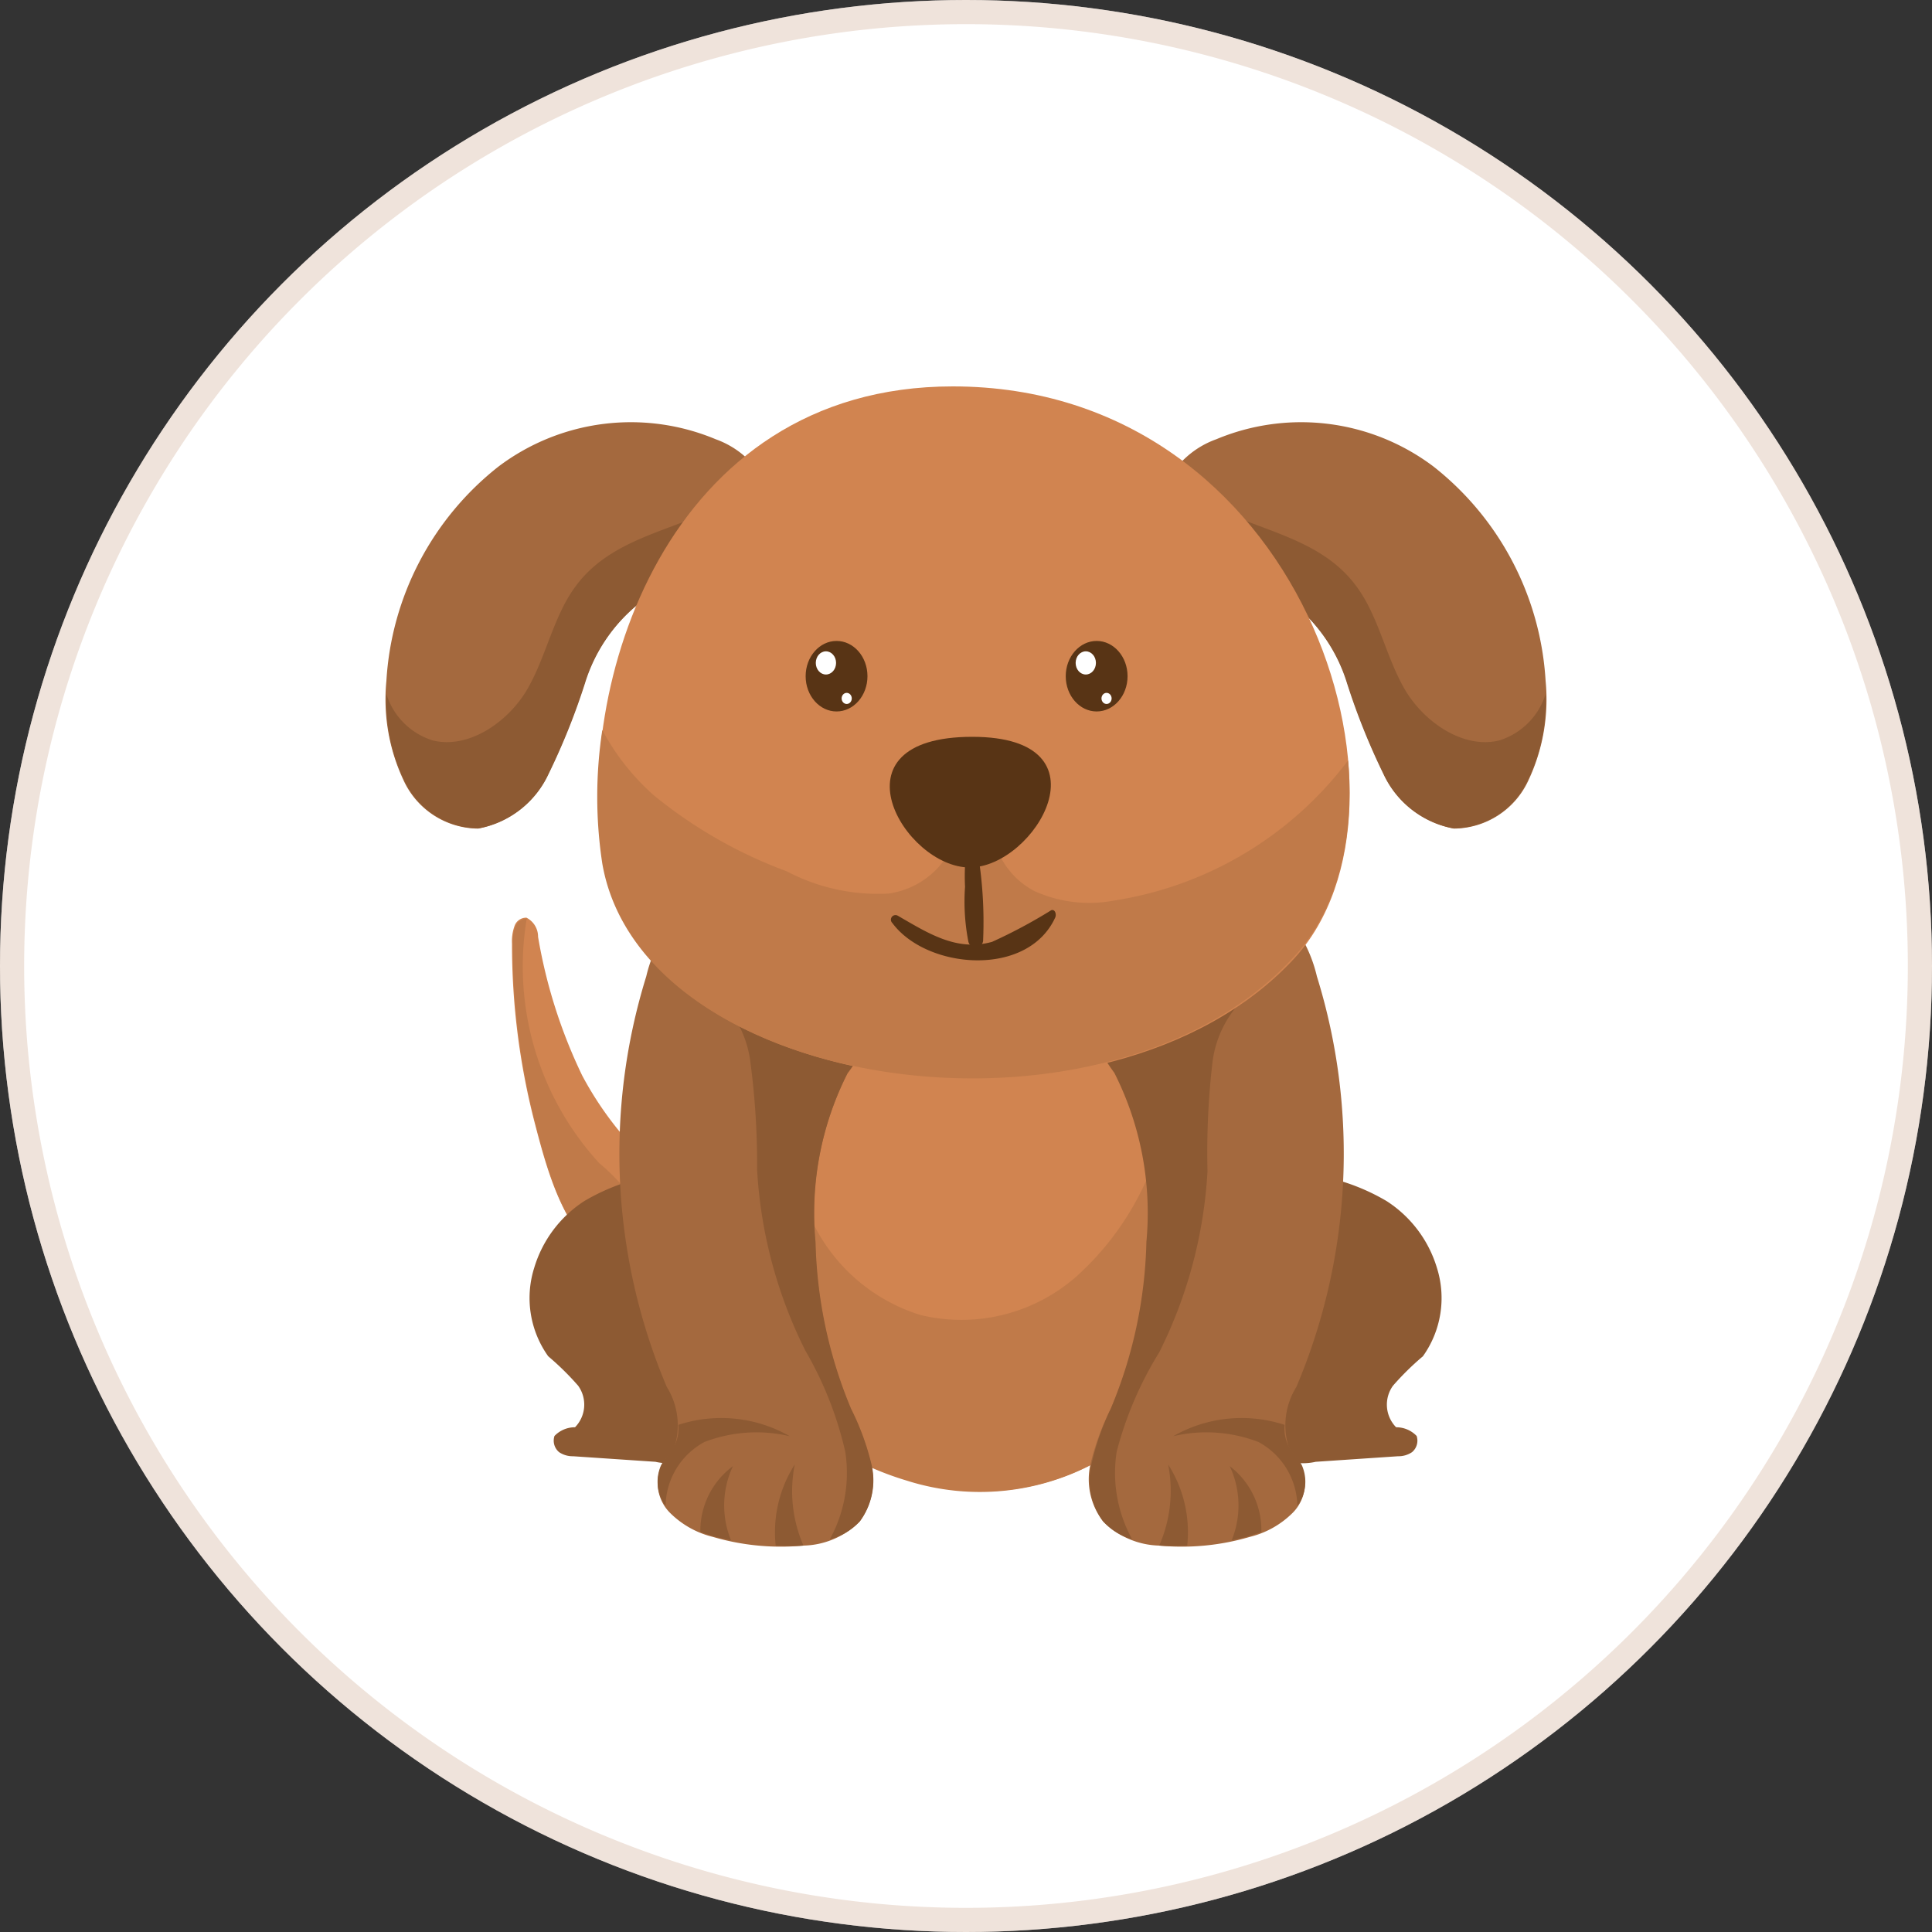 <svg id="Layer_1" data-name="Layer 1" xmlns="http://www.w3.org/2000/svg" viewBox="0 0 80 80"><rect x="0" y="0" width="80" height="80" fill="#333333" stroke="none"/><defs><style>.cls-1{fill:#fff;}.cls-2{opacity:0.5;}.cls-3{fill:#dfc7b7;}.cls-4{fill:#d18450;}.cls-5{fill:#c07a49;}.cls-6{fill:#a4693e;}.cls-7{fill:#8d5a33;}.cls-8{fill:#583415;}</style></defs><title>a</title><circle id="_Path_" data-name="&lt;Path&gt;" class="cls-1" cx="40" cy="40" r="40"/><g id="_Group_" data-name="&lt;Group&gt;" class="cls-2"><path class="cls-3" d="M40,1A39,39,0,1,1,1,40,39,39,0,0,1,40,1m0-1A40,40,0,1,0,80,40,40,40,0,0,0,40,0h0Z"/></g><path class="cls-4" d="M28.65,51a1.69,1.69,0,0,0-.07-1.29,2.3,2.3,0,0,0-.68-0.67,14.1,14.1,0,0,1-3.79-4.5,21.42,21.42,0,0,1-1.83-5.75A0.88,0.88,0,0,0,21.8,38a0.51,0.51,0,0,0-.5.36,1.84,1.84,0,0,0-.1.71,29.47,29.47,0,0,0,.95,7.46c0.54,2.07,1.25,4.67,3.12,5.69A2.37,2.37,0,0,0,28.65,51Z"/><path class="cls-5" d="M24.81,48.16a12.06,12.06,0,0,1-3-10.12,0.52,0.52,0,0,0-.48.36,1.84,1.84,0,0,0-.1.71,29.47,29.47,0,0,0,.95,7.46c0.54,2.07,1.25,4.67,3.12,5.69l0.15,0.07a1.49,1.49,0,0,0,1-1,2.26,2.26,0,0,0-.35-1.84A9,9,0,0,0,24.81,48.16Z"/><path class="cls-6" d="M16,28.19a7.88,7.88,0,0,0,.71,4.12,3.42,3.42,0,0,0,3.09,2,4,4,0,0,0,2.9-2.26,28,28,0,0,0,1.51-3.77,6.81,6.81,0,0,1,2.18-3.24,2.48,2.48,0,0,1,3.35.29A9.8,9.8,0,0,0,31.52,23a3.78,3.78,0,0,0,.18-3,3.73,3.73,0,0,0-2.06-1.81,9.1,9.1,0,0,0-9,1.13A12.21,12.21,0,0,0,16,28.19Z"/><path class="cls-7" d="M31.69,19.94a2.65,2.65,0,0,0-.13-0.25c-2.11,2.28-5.82,2-7.72,4.58-0.92,1.23-1.22,2.91-2,4.26s-2.42,2.5-3.92,2.13A2.92,2.92,0,0,1,16,28.74a7.45,7.45,0,0,0,.73,3.56,3.42,3.42,0,0,0,3.09,2,4,4,0,0,0,2.9-2.26,28,28,0,0,0,1.51-3.77,6.81,6.81,0,0,1,2.18-3.24,2.48,2.48,0,0,1,3.35.29A9.8,9.8,0,0,0,31.52,23,3.78,3.78,0,0,0,31.69,19.94Z"/><path class="cls-6" d="M64,28.19a7.88,7.88,0,0,1-.71,4.12,3.42,3.42,0,0,1-3.09,2,4,4,0,0,1-2.9-2.26,28,28,0,0,1-1.51-3.77,6.81,6.81,0,0,0-2.18-3.24,2.48,2.48,0,0,0-3.35.29A9.8,9.8,0,0,1,48.48,23a3.78,3.78,0,0,1-.18-3,3.73,3.73,0,0,1,2.06-1.81,9.1,9.1,0,0,1,9,1.13A12.21,12.21,0,0,1,64,28.19Z"/><path class="cls-7" d="M48.31,19.94a2.66,2.66,0,0,1,.13-0.25c2.11,2.28,5.82,2,7.72,4.58,0.92,1.23,1.22,2.91,2,4.26s2.42,2.5,3.92,2.13A2.92,2.92,0,0,0,64,28.74a7.45,7.45,0,0,1-.73,3.56,3.42,3.42,0,0,1-3.09,2,4,4,0,0,1-2.9-2.26,28,28,0,0,1-1.51-3.77,6.81,6.81,0,0,0-2.18-3.24,2.48,2.48,0,0,0-3.35.29A9.8,9.8,0,0,1,48.48,23,3.78,3.78,0,0,1,48.31,19.94Z"/><path class="cls-7" d="M29.86,57.39a16.63,16.63,0,0,0-2.74-8.73,8.66,8.66,0,0,0-2.92,1.07,5,5,0,0,0-2.08,2.77,4.15,4.15,0,0,0,.58,3.66,11.44,11.44,0,0,1,1.24,1.22,1.34,1.34,0,0,1-.13,1.72,1.17,1.17,0,0,0-.85.36,0.62,0.62,0,0,0,.19.67,1,1,0,0,0,.58.17l3.41,0.23a2.36,2.36,0,0,0,2.26-.7A4,4,0,0,0,29.86,57.39Z"/><path class="cls-7" d="M51.75,57.39a16.63,16.63,0,0,1,2.74-8.73,8.66,8.66,0,0,1,2.92,1.07A5,5,0,0,1,59.5,52.5a4.15,4.15,0,0,1-.58,3.66,11.44,11.44,0,0,0-1.24,1.22,1.34,1.34,0,0,0,.13,1.72,1.17,1.17,0,0,1,.85.36,0.62,0.62,0,0,1-.19.67,1,1,0,0,1-.58.17l-3.41.23a2.36,2.36,0,0,1-2.26-.7A4,4,0,0,1,51.75,57.39Z"/><path class="cls-4" d="M35.67,40.64a9.2,9.2,0,0,0-4.38,5.14,15.75,15.75,0,0,0-.78,7.29,10.42,10.42,0,0,0,1.29,4.27,8.26,8.26,0,0,0,3,2.75,12.74,12.74,0,0,0,2.75,1.19A10,10,0,0,0,46.27,60a10.27,10.27,0,0,0,4-8.88,14.85,14.85,0,0,0-1.13-4.29,11.86,11.86,0,0,0-3.74-5.47,9.21,9.21,0,0,0-4.68-1.4A10,10,0,0,0,35.67,40.64Z"/><path class="cls-5" d="M44.59,52.84a7.21,7.21,0,0,1-6.48,1.61,7.39,7.39,0,0,1-4.92-5.05L30.43,52.1q0,0.48.08,1a10.42,10.42,0,0,0,1.29,4.27,8.26,8.26,0,0,0,3,2.75,12.75,12.75,0,0,0,2.75,1.19A10,10,0,0,0,46.27,60a10.27,10.27,0,0,0,4-8.88c0-.06,0-0.12,0-0.18a14.69,14.69,0,0,0-2-4.61A11.84,11.84,0,0,1,44.59,52.84Z"/><path class="cls-6" d="M27.93,59.91a3,3,0,0,0-.32-2.48,24.76,24.76,0,0,1-.85-17,5.89,5.89,0,0,1,1.83-3.07,4,4,0,0,1,3.57-.48,6.9,6.9,0,0,1,3,2.14,4,4,0,0,1,1.16,2.53,6.22,6.22,0,0,1-1.23,2.9,12.85,12.85,0,0,0-1.33,7,19,19,0,0,0,1.47,6.9,10.7,10.7,0,0,1,.85,2.32A2.85,2.85,0,0,1,35.6,63a3.39,3.39,0,0,1-2.33,1,10,10,0,0,1-3.75-.36,3.79,3.79,0,0,1-1.78-1,1.75,1.75,0,0,1-.37-1.91C27.52,60.42,27.77,60.2,27.93,59.91Z"/><path class="cls-7" d="M36.33,41.55A4,4,0,0,0,35.17,39a6.9,6.9,0,0,0-3-2.14,4,4,0,0,0-3.57.48,3.45,3.45,0,0,0-.38.34l0.67,3a4.45,4.45,0,0,1,2.19,3.36,32.26,32.26,0,0,1,.27,4.39,19.11,19.11,0,0,0,2,7.5A14.93,14.93,0,0,1,35,60.11a5.69,5.69,0,0,1-.64,3.63A2.57,2.57,0,0,0,35.6,63a2.85,2.85,0,0,0,.49-2.35,10.7,10.7,0,0,0-.85-2.32,19,19,0,0,1-1.47-6.9,12.85,12.85,0,0,1,1.33-7A6.22,6.22,0,0,0,36.33,41.55Z"/><path class="cls-7" d="M29.17,59.71a6,6,0,0,1,3.53-.24A5.71,5.71,0,0,0,28.09,59a1.61,1.61,0,0,1-.17.88c-0.15.29-.4,0.51-0.55,0.8a1.69,1.69,0,0,0,.19,1.68A3.06,3.06,0,0,1,29.17,59.71Z"/><path class="cls-7" d="M32.91,60.64A5.2,5.2,0,0,0,32.12,64a10,10,0,0,0,1.15,0h0A5.64,5.64,0,0,1,32.91,60.64Z"/><path class="cls-7" d="M30.27,63.78a3.82,3.82,0,0,1,.08-3.07A3.33,3.33,0,0,0,29,63.44l0.49,0.16C29.77,63.67,30,63.73,30.27,63.78Z"/><path class="cls-6" d="M53.36,59.91a3,3,0,0,1,.32-2.48,24.76,24.76,0,0,0,.85-17,5.89,5.89,0,0,0-1.83-3.07,4,4,0,0,0-3.57-.48,6.9,6.9,0,0,0-3,2.14,4,4,0,0,0-1.16,2.53,6.22,6.22,0,0,0,1.23,2.9,12.85,12.85,0,0,1,1.33,7A19,19,0,0,1,46,58.32a10.7,10.7,0,0,0-.85,2.32A2.85,2.85,0,0,0,45.68,63,3.39,3.39,0,0,0,48,64a10,10,0,0,0,3.75-.36,3.79,3.79,0,0,0,1.78-1,1.75,1.75,0,0,0,.37-1.91C53.76,60.42,53.51,60.2,53.36,59.91Z"/><path class="cls-7" d="M44.95,41.55A4,4,0,0,1,46.11,39a6.9,6.9,0,0,1,3-2.14,4,4,0,0,1,3.57.48,3.45,3.45,0,0,1,.38.34l-0.67,3a4.45,4.45,0,0,0-2.19,3.36A32.26,32.26,0,0,0,50,48.5,19.11,19.11,0,0,1,48,56a14.93,14.93,0,0,0-1.76,4.11,5.69,5.69,0,0,0,.64,3.63A2.57,2.57,0,0,1,45.68,63a2.85,2.85,0,0,1-.49-2.35A10.7,10.7,0,0,1,46,58.32a19,19,0,0,0,1.47-6.9,12.85,12.85,0,0,0-1.33-7A6.22,6.22,0,0,1,44.95,41.55Z"/><path class="cls-7" d="M52.11,59.71a6,6,0,0,0-3.53-.24A5.71,5.71,0,0,1,53.19,59a1.61,1.61,0,0,0,.17.88c0.15,0.29.4,0.51,0.55,0.8a1.69,1.69,0,0,1-.19,1.68A3.06,3.06,0,0,0,52.11,59.71Z"/><path class="cls-7" d="M48.37,60.64A5.2,5.2,0,0,1,49.16,64,10,10,0,0,1,48,64h0A5.64,5.64,0,0,0,48.37,60.64Z"/><path class="cls-7" d="M51,63.78a3.82,3.82,0,0,0-.08-3.07,3.33,3.33,0,0,1,1.31,2.73l-0.49.16C51.51,63.67,51.26,63.73,51,63.78Z"/><path class="cls-4" d="M39.45,16C27.54,16,23.72,28.54,25,35.78c1.65,9.52,20.85,12.28,28.59,3.91C59.43,33.34,53.93,16,39.45,16Z"/><path class="cls-5" d="M55.82,31.49a15,15,0,0,1-9.69,5.8,5.5,5.5,0,0,1-3.29-.39,3.29,3.29,0,0,1-1.77-3H39.74A3.44,3.44,0,0,1,36.8,37a8.09,8.09,0,0,1-4.22-.92,19.24,19.24,0,0,1-5.51-3.15,9.75,9.75,0,0,1-2.13-2.7,18.34,18.34,0,0,0,0,5.53c1.65,9.52,20.85,12.28,28.59,3.91C55.38,37.72,56.1,34.71,55.82,31.49Z"/><path class="cls-8" d="M40.26,30.51c-6,0-2.82,5.41-.11,5.41S46.07,30.51,40.26,30.51Z"/><ellipse class="cls-8" cx="34.64" cy="28" rx="1.28" ry="1.46"/><ellipse class="cls-1" cx="34.2" cy="27.45" rx="0.42" ry="0.48"/><ellipse class="cls-1" cx="35.06" cy="28.92" rx="0.21" ry="0.23"/><ellipse class="cls-8" cx="45.41" cy="28" rx="1.28" ry="1.46"/><ellipse class="cls-1" cx="44.96" cy="27.45" rx="0.42" ry="0.48"/><ellipse class="cls-1" cx="45.82" cy="28.92" rx="0.21" ry="0.23"/><path class="cls-8" d="M43.53,37.69A21.31,21.31,0,0,1,41.08,39c-1.47.41-2.65-.36-3.9-1.08a0.19,0.19,0,0,0-.23.3c1.42,1.92,5.61,2.28,6.75-.24C43.75,37.84,43.68,37.64,43.53,37.69Z"/><path class="cls-8" d="M40.38,34.72a0.15,0.15,0,0,0-.29,0,8.72,8.72,0,0,0-.13,2A8.66,8.66,0,0,0,40.1,39a0.31,0.31,0,0,0,.61-0.09A17.49,17.49,0,0,0,40.38,34.72Z"/></svg>